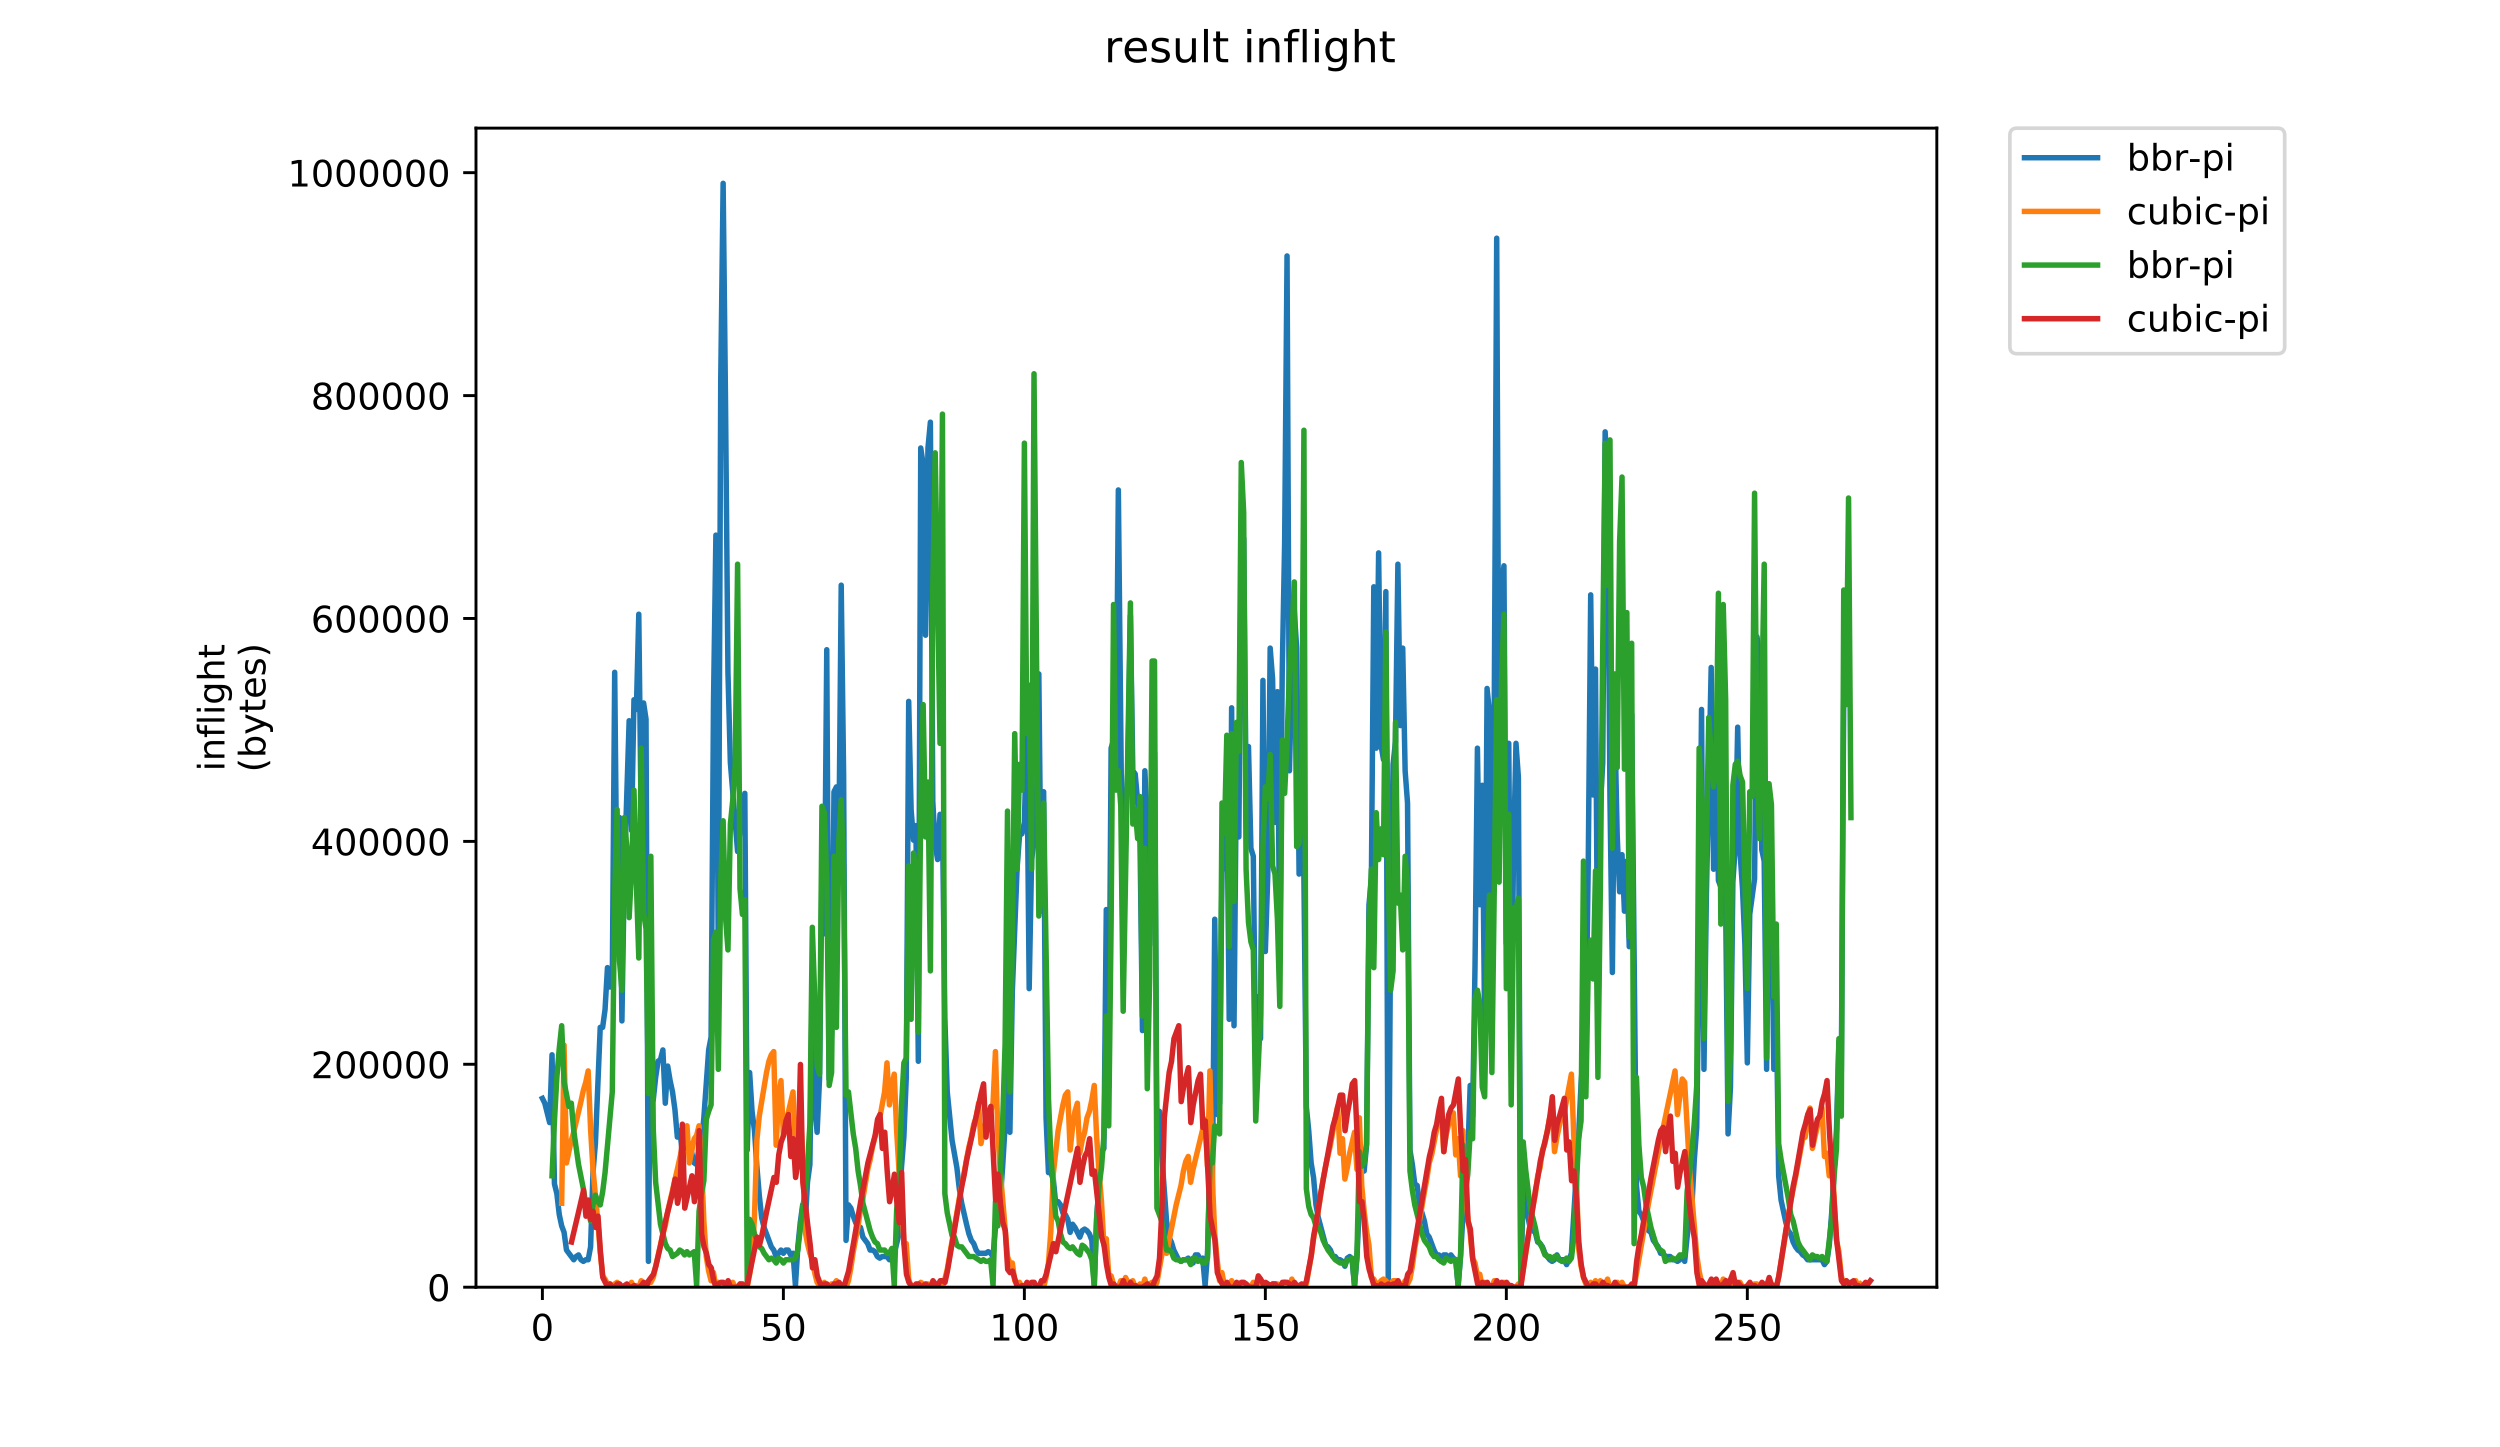 <?xml version="1.0" encoding="utf-8" standalone="no"?>
<!DOCTYPE svg PUBLIC "-//W3C//DTD SVG 1.1//EN"
  "http://www.w3.org/Graphics/SVG/1.1/DTD/svg11.dtd">
<!-- Created with matplotlib (https://matplotlib.org/) -->
<svg height="396pt" version="1.1" viewBox="0 0 684 396" width="684pt" xmlns="http://www.w3.org/2000/svg" xmlns:xlink="http://www.w3.org/1999/xlink">
 <defs>
  <style type="text/css">
*{stroke-linecap:butt;stroke-linejoin:round;}
  </style>
 </defs>
 <g id="figure_1">
  <g id="patch_1">
   <path d="M 0 396 
L 684 396 
L 684 0 
L 0 0 
z
" style="fill:#ffffff;"/>
  </g>
  <g id="axes_1">
   <g id="patch_2">
    <path d="M 130.23 352.174 
L 529.913 352.174 
L 529.913 35.062 
L 130.23 35.062 
z
" style="fill:#ffffff;"/>
   </g>
   <g id="matplotlib.axis_1">
    <g id="xtick_1">
     <g id="line2d_1">
      <defs>
       <path d="M 0 0 
L 0 3.5 
" id="m1534ca5556" style="stroke:#000000;stroke-width:0.8;"/>
      </defs>
      <g>
       <use style="stroke:#000000;stroke-width:0.8;" x="148.398" xlink:href="#m1534ca5556" y="352.174"/>
      </g>
     </g>
     <g id="text_1">
      <!-- 0 -->
      <defs>
       <path d="M 31.781 66.406 
Q 24.172 66.406 20.328 58.906 
Q 16.5 51.422 16.5 36.375 
Q 16.5 21.391 20.328 13.891 
Q 24.172 6.391 31.781 6.391 
Q 39.453 6.391 43.281 13.891 
Q 47.125 21.391 47.125 36.375 
Q 47.125 51.422 43.281 58.906 
Q 39.453 66.406 31.781 66.406 
z
M 31.781 74.219 
Q 44.047 74.219 50.516 64.516 
Q 56.984 54.828 56.984 36.375 
Q 56.984 17.969 50.516 8.266 
Q 44.047 -1.422 31.781 -1.422 
Q 19.531 -1.422 13.062 8.266 
Q 6.594 17.969 6.594 36.375 
Q 6.594 54.828 13.062 64.516 
Q 19.531 74.219 31.781 74.219 
z
" id="DejaVuSans-48"/>
      </defs>
      <g transform="translate(145.216 366.773)scale(0.1 -0.1)">
       <use xlink:href="#DejaVuSans-48"/>
      </g>
     </g>
    </g>
    <g id="xtick_2">
     <g id="line2d_2">
      <g>
       <use style="stroke:#000000;stroke-width:0.8;" x="214.332" xlink:href="#m1534ca5556" y="352.174"/>
      </g>
     </g>
     <g id="text_2">
      <!-- 50 -->
      <defs>
       <path d="M 10.797 72.906 
L 49.516 72.906 
L 49.516 64.594 
L 19.828 64.594 
L 19.828 46.734 
Q 21.969 47.469 24.109 47.828 
Q 26.266 48.188 28.422 48.188 
Q 40.625 48.188 47.75 41.5 
Q 54.891 34.812 54.891 23.391 
Q 54.891 11.625 47.562 5.094 
Q 40.234 -1.422 26.906 -1.422 
Q 22.312 -1.422 17.547 -0.641 
Q 12.797 0.141 7.719 1.703 
L 7.719 11.625 
Q 12.109 9.234 16.797 8.062 
Q 21.484 6.891 26.703 6.891 
Q 35.156 6.891 40.078 11.328 
Q 45.016 15.766 45.016 23.391 
Q 45.016 31 40.078 35.438 
Q 35.156 39.891 26.703 39.891 
Q 22.75 39.891 18.812 39.016 
Q 14.891 38.141 10.797 36.281 
z
" id="DejaVuSans-53"/>
      </defs>
      <g transform="translate(207.969 366.773)scale(0.1 -0.1)">
       <use xlink:href="#DejaVuSans-53"/>
       <use x="63.623" xlink:href="#DejaVuSans-48"/>
      </g>
     </g>
    </g>
    <g id="xtick_3">
     <g id="line2d_3">
      <g>
       <use style="stroke:#000000;stroke-width:0.8;" x="280.266" xlink:href="#m1534ca5556" y="352.174"/>
      </g>
     </g>
     <g id="text_3">
      <!-- 100 -->
      <defs>
       <path d="M 12.406 8.297 
L 28.516 8.297 
L 28.516 63.922 
L 10.984 60.406 
L 10.984 69.391 
L 28.422 72.906 
L 38.281 72.906 
L 38.281 8.297 
L 54.391 8.297 
L 54.391 0 
L 12.406 0 
z
" id="DejaVuSans-49"/>
      </defs>
      <g transform="translate(270.722 366.773)scale(0.1 -0.1)">
       <use xlink:href="#DejaVuSans-49"/>
       <use x="63.623" xlink:href="#DejaVuSans-48"/>
       <use x="127.246" xlink:href="#DejaVuSans-48"/>
      </g>
     </g>
    </g>
    <g id="xtick_4">
     <g id="line2d_4">
      <g>
       <use style="stroke:#000000;stroke-width:0.8;" x="346.2" xlink:href="#m1534ca5556" y="352.174"/>
      </g>
     </g>
     <g id="text_4">
      <!-- 150 -->
      <g transform="translate(336.657 366.773)scale(0.1 -0.1)">
       <use xlink:href="#DejaVuSans-49"/>
       <use x="63.623" xlink:href="#DejaVuSans-53"/>
       <use x="127.246" xlink:href="#DejaVuSans-48"/>
      </g>
     </g>
    </g>
    <g id="xtick_5">
     <g id="line2d_5">
      <g>
       <use style="stroke:#000000;stroke-width:0.8;" x="412.135" xlink:href="#m1534ca5556" y="352.174"/>
      </g>
     </g>
     <g id="text_5">
      <!-- 200 -->
      <defs>
       <path d="M 19.188 8.297 
L 53.609 8.297 
L 53.609 0 
L 7.328 0 
L 7.328 8.297 
Q 12.938 14.109 22.625 23.891 
Q 32.328 33.688 34.812 36.531 
Q 39.547 41.844 41.422 45.531 
Q 43.312 49.219 43.312 52.781 
Q 43.312 58.594 39.234 62.25 
Q 35.156 65.922 28.609 65.922 
Q 23.969 65.922 18.812 64.312 
Q 13.672 62.703 7.812 59.422 
L 7.812 69.391 
Q 13.766 71.781 18.938 73 
Q 24.125 74.219 28.422 74.219 
Q 39.75 74.219 46.484 68.547 
Q 53.219 62.891 53.219 53.422 
Q 53.219 48.922 51.531 44.891 
Q 49.859 40.875 45.406 35.406 
Q 44.188 33.984 37.641 27.219 
Q 31.109 20.453 19.188 8.297 
z
" id="DejaVuSans-50"/>
      </defs>
      <g transform="translate(402.591 366.773)scale(0.1 -0.1)">
       <use xlink:href="#DejaVuSans-50"/>
       <use x="63.623" xlink:href="#DejaVuSans-48"/>
       <use x="127.246" xlink:href="#DejaVuSans-48"/>
      </g>
     </g>
    </g>
    <g id="xtick_6">
     <g id="line2d_6">
      <g>
       <use style="stroke:#000000;stroke-width:0.8;" x="478.069" xlink:href="#m1534ca5556" y="352.174"/>
      </g>
     </g>
     <g id="text_6">
      <!-- 250 -->
      <g transform="translate(468.525 366.773)scale(0.1 -0.1)">
       <use xlink:href="#DejaVuSans-50"/>
       <use x="63.623" xlink:href="#DejaVuSans-53"/>
       <use x="127.246" xlink:href="#DejaVuSans-48"/>
      </g>
     </g>
    </g>
   </g>
   <g id="matplotlib.axis_2">
    <g id="ytick_1">
     <g id="line2d_7">
      <defs>
       <path d="M 0 0 
L -3.5 0 
" id="m57b911da08" style="stroke:#000000;stroke-width:0.8;"/>
      </defs>
      <g>
       <use style="stroke:#000000;stroke-width:0.8;" x="130.23" xlink:href="#m57b911da08" y="352.174"/>
      </g>
     </g>
     <g id="text_7">
      <!-- 0 -->
      <g transform="translate(116.868 355.973)scale(0.1 -0.1)">
       <use xlink:href="#DejaVuSans-48"/>
      </g>
     </g>
    </g>
    <g id="ytick_2">
     <g id="line2d_8">
      <g>
       <use style="stroke:#000000;stroke-width:0.8;" x="130.23" xlink:href="#m57b911da08" y="291.188"/>
      </g>
     </g>
     <g id="text_8">
      <!-- 200000 -->
      <g transform="translate(85.055 294.988)scale(0.1 -0.1)">
       <use xlink:href="#DejaVuSans-50"/>
       <use x="63.623" xlink:href="#DejaVuSans-48"/>
       <use x="127.246" xlink:href="#DejaVuSans-48"/>
       <use x="190.869" xlink:href="#DejaVuSans-48"/>
       <use x="254.492" xlink:href="#DejaVuSans-48"/>
       <use x="318.115" xlink:href="#DejaVuSans-48"/>
      </g>
     </g>
    </g>
    <g id="ytick_3">
     <g id="line2d_9">
      <g>
       <use style="stroke:#000000;stroke-width:0.8;" x="130.23" xlink:href="#m57b911da08" y="230.203"/>
      </g>
     </g>
     <g id="text_9">
      <!-- 400000 -->
      <defs>
       <path d="M 37.797 64.312 
L 12.891 25.391 
L 37.797 25.391 
z
M 35.203 72.906 
L 47.609 72.906 
L 47.609 25.391 
L 58.016 25.391 
L 58.016 17.188 
L 47.609 17.188 
L 47.609 0 
L 37.797 0 
L 37.797 17.188 
L 4.891 17.188 
L 4.891 26.703 
z
" id="DejaVuSans-52"/>
      </defs>
      <g transform="translate(85.055 234.002)scale(0.1 -0.1)">
       <use xlink:href="#DejaVuSans-52"/>
       <use x="63.623" xlink:href="#DejaVuSans-48"/>
       <use x="127.246" xlink:href="#DejaVuSans-48"/>
       <use x="190.869" xlink:href="#DejaVuSans-48"/>
       <use x="254.492" xlink:href="#DejaVuSans-48"/>
       <use x="318.115" xlink:href="#DejaVuSans-48"/>
      </g>
     </g>
    </g>
    <g id="ytick_4">
     <g id="line2d_10">
      <g>
       <use style="stroke:#000000;stroke-width:0.8;" x="130.23" xlink:href="#m57b911da08" y="169.217"/>
      </g>
     </g>
     <g id="text_10">
      <!-- 600000 -->
      <defs>
       <path d="M 33.016 40.375 
Q 26.375 40.375 22.484 35.828 
Q 18.609 31.297 18.609 23.391 
Q 18.609 15.531 22.484 10.953 
Q 26.375 6.391 33.016 6.391 
Q 39.656 6.391 43.531 10.953 
Q 47.406 15.531 47.406 23.391 
Q 47.406 31.297 43.531 35.828 
Q 39.656 40.375 33.016 40.375 
z
M 52.594 71.297 
L 52.594 62.312 
Q 48.875 64.062 45.094 64.984 
Q 41.312 65.922 37.594 65.922 
Q 27.828 65.922 22.672 59.328 
Q 17.531 52.734 16.797 39.406 
Q 19.672 43.656 24.016 45.922 
Q 28.375 48.188 33.594 48.188 
Q 44.578 48.188 50.953 41.516 
Q 57.328 34.859 57.328 23.391 
Q 57.328 12.156 50.688 5.359 
Q 44.047 -1.422 33.016 -1.422 
Q 20.359 -1.422 13.672 8.266 
Q 6.984 17.969 6.984 36.375 
Q 6.984 53.656 15.188 63.938 
Q 23.391 74.219 37.203 74.219 
Q 40.922 74.219 44.703 73.484 
Q 48.484 72.75 52.594 71.297 
z
" id="DejaVuSans-54"/>
      </defs>
      <g transform="translate(85.055 173.016)scale(0.1 -0.1)">
       <use xlink:href="#DejaVuSans-54"/>
       <use x="63.623" xlink:href="#DejaVuSans-48"/>
       <use x="127.246" xlink:href="#DejaVuSans-48"/>
       <use x="190.869" xlink:href="#DejaVuSans-48"/>
       <use x="254.492" xlink:href="#DejaVuSans-48"/>
       <use x="318.115" xlink:href="#DejaVuSans-48"/>
      </g>
     </g>
    </g>
    <g id="ytick_5">
     <g id="line2d_11">
      <g>
       <use style="stroke:#000000;stroke-width:0.8;" x="130.23" xlink:href="#m57b911da08" y="108.231"/>
      </g>
     </g>
     <g id="text_11">
      <!-- 800000 -->
      <defs>
       <path d="M 31.781 34.625 
Q 24.75 34.625 20.719 30.859 
Q 16.703 27.094 16.703 20.516 
Q 16.703 13.922 20.719 10.156 
Q 24.75 6.391 31.781 6.391 
Q 38.812 6.391 42.859 10.172 
Q 46.922 13.969 46.922 20.516 
Q 46.922 27.094 42.891 30.859 
Q 38.875 34.625 31.781 34.625 
z
M 21.922 38.812 
Q 15.578 40.375 12.031 44.719 
Q 8.5 49.078 8.5 55.328 
Q 8.5 64.062 14.719 69.141 
Q 20.953 74.219 31.781 74.219 
Q 42.672 74.219 48.875 69.141 
Q 55.078 64.062 55.078 55.328 
Q 55.078 49.078 51.531 44.719 
Q 48 40.375 41.703 38.812 
Q 48.828 37.156 52.797 32.312 
Q 56.781 27.484 56.781 20.516 
Q 56.781 9.906 50.312 4.234 
Q 43.844 -1.422 31.781 -1.422 
Q 19.734 -1.422 13.25 4.234 
Q 6.781 9.906 6.781 20.516 
Q 6.781 27.484 10.781 32.312 
Q 14.797 37.156 21.922 38.812 
z
M 18.312 54.391 
Q 18.312 48.734 21.844 45.562 
Q 25.391 42.391 31.781 42.391 
Q 38.141 42.391 41.719 45.562 
Q 45.312 48.734 45.312 54.391 
Q 45.312 60.062 41.719 63.234 
Q 38.141 66.406 31.781 66.406 
Q 25.391 66.406 21.844 63.234 
Q 18.312 60.062 18.312 54.391 
z
" id="DejaVuSans-56"/>
      </defs>
      <g transform="translate(85.055 112.03)scale(0.1 -0.1)">
       <use xlink:href="#DejaVuSans-56"/>
       <use x="63.623" xlink:href="#DejaVuSans-48"/>
       <use x="127.246" xlink:href="#DejaVuSans-48"/>
       <use x="190.869" xlink:href="#DejaVuSans-48"/>
       <use x="254.492" xlink:href="#DejaVuSans-48"/>
       <use x="318.115" xlink:href="#DejaVuSans-48"/>
      </g>
     </g>
    </g>
    <g id="ytick_6">
     <g id="line2d_12">
      <g>
       <use style="stroke:#000000;stroke-width:0.8;" x="130.23" xlink:href="#m57b911da08" y="47.245"/>
      </g>
     </g>
     <g id="text_12">
      <!-- 1000000 -->
      <g transform="translate(78.693 51.045)scale(0.1 -0.1)">
       <use xlink:href="#DejaVuSans-49"/>
       <use x="63.623" xlink:href="#DejaVuSans-48"/>
       <use x="127.246" xlink:href="#DejaVuSans-48"/>
       <use x="190.869" xlink:href="#DejaVuSans-48"/>
       <use x="254.492" xlink:href="#DejaVuSans-48"/>
       <use x="318.115" xlink:href="#DejaVuSans-48"/>
       <use x="381.738" xlink:href="#DejaVuSans-48"/>
      </g>
     </g>
    </g>
    <g id="text_13">
     <!-- inflight -->
     <defs>
      <path d="M 9.422 54.688 
L 18.406 54.688 
L 18.406 0 
L 9.422 0 
z
M 9.422 75.984 
L 18.406 75.984 
L 18.406 64.594 
L 9.422 64.594 
z
" id="DejaVuSans-105"/>
      <path d="M 54.891 33.016 
L 54.891 0 
L 45.906 0 
L 45.906 32.719 
Q 45.906 40.484 42.875 44.328 
Q 39.844 48.188 33.797 48.188 
Q 26.516 48.188 22.312 43.547 
Q 18.109 38.922 18.109 30.906 
L 18.109 0 
L 9.078 0 
L 9.078 54.688 
L 18.109 54.688 
L 18.109 46.188 
Q 21.344 51.125 25.703 53.562 
Q 30.078 56 35.797 56 
Q 45.219 56 50.047 50.172 
Q 54.891 44.344 54.891 33.016 
z
" id="DejaVuSans-110"/>
      <path d="M 37.109 75.984 
L 37.109 68.5 
L 28.516 68.5 
Q 23.688 68.5 21.797 66.547 
Q 19.922 64.594 19.922 59.516 
L 19.922 54.688 
L 34.719 54.688 
L 34.719 47.703 
L 19.922 47.703 
L 19.922 0 
L 10.891 0 
L 10.891 47.703 
L 2.297 47.703 
L 2.297 54.688 
L 10.891 54.688 
L 10.891 58.5 
Q 10.891 67.625 15.141 71.797 
Q 19.391 75.984 28.609 75.984 
z
" id="DejaVuSans-102"/>
      <path d="M 9.422 75.984 
L 18.406 75.984 
L 18.406 0 
L 9.422 0 
z
" id="DejaVuSans-108"/>
      <path d="M 45.406 27.984 
Q 45.406 37.75 41.375 43.109 
Q 37.359 48.484 30.078 48.484 
Q 22.859 48.484 18.828 43.109 
Q 14.797 37.75 14.797 27.984 
Q 14.797 18.266 18.828 12.891 
Q 22.859 7.516 30.078 7.516 
Q 37.359 7.516 41.375 12.891 
Q 45.406 18.266 45.406 27.984 
z
M 54.391 6.781 
Q 54.391 -7.172 48.188 -13.984 
Q 42 -20.797 29.203 -20.797 
Q 24.469 -20.797 20.266 -20.094 
Q 16.062 -19.391 12.109 -17.922 
L 12.109 -9.188 
Q 16.062 -11.328 19.922 -12.344 
Q 23.781 -13.375 27.781 -13.375 
Q 36.625 -13.375 41.016 -8.766 
Q 45.406 -4.156 45.406 5.172 
L 45.406 9.625 
Q 42.625 4.781 38.281 2.391 
Q 33.938 0 27.875 0 
Q 17.828 0 11.672 7.656 
Q 5.516 15.328 5.516 27.984 
Q 5.516 40.672 11.672 48.328 
Q 17.828 56 27.875 56 
Q 33.938 56 38.281 53.609 
Q 42.625 51.219 45.406 46.391 
L 45.406 54.688 
L 54.391 54.688 
z
" id="DejaVuSans-103"/>
      <path d="M 54.891 33.016 
L 54.891 0 
L 45.906 0 
L 45.906 32.719 
Q 45.906 40.484 42.875 44.328 
Q 39.844 48.188 33.797 48.188 
Q 26.516 48.188 22.312 43.547 
Q 18.109 38.922 18.109 30.906 
L 18.109 0 
L 9.078 0 
L 9.078 75.984 
L 18.109 75.984 
L 18.109 46.188 
Q 21.344 51.125 25.703 53.562 
Q 30.078 56 35.797 56 
Q 45.219 56 50.047 50.172 
Q 54.891 44.344 54.891 33.016 
z
" id="DejaVuSans-104"/>
      <path d="M 18.312 70.219 
L 18.312 54.688 
L 36.812 54.688 
L 36.812 47.703 
L 18.312 47.703 
L 18.312 18.016 
Q 18.312 11.328 20.141 9.422 
Q 21.969 7.516 27.594 7.516 
L 36.812 7.516 
L 36.812 0 
L 27.594 0 
Q 17.188 0 13.234 3.875 
Q 9.281 7.766 9.281 18.016 
L 9.281 47.703 
L 2.688 47.703 
L 2.688 54.688 
L 9.281 54.688 
L 9.281 70.219 
z
" id="DejaVuSans-116"/>
     </defs>
     <g transform="translate(61.415 211.018)rotate(-90)scale(0.1 -0.1)">
      <use xlink:href="#DejaVuSans-105"/>
      <use x="27.783" xlink:href="#DejaVuSans-110"/>
      <use x="91.162" xlink:href="#DejaVuSans-102"/>
      <use x="126.367" xlink:href="#DejaVuSans-108"/>
      <use x="154.15" xlink:href="#DejaVuSans-105"/>
      <use x="181.934" xlink:href="#DejaVuSans-103"/>
      <use x="245.41" xlink:href="#DejaVuSans-104"/>
      <use x="308.789" xlink:href="#DejaVuSans-116"/>
     </g>
     <!-- (bytes) -->
     <defs>
      <path d="M 31 75.875 
Q 24.469 64.656 21.281 53.656 
Q 18.109 42.672 18.109 31.391 
Q 18.109 20.125 21.312 9.062 
Q 24.516 -2 31 -13.188 
L 23.188 -13.188 
Q 15.875 -1.703 12.234 9.375 
Q 8.594 20.453 8.594 31.391 
Q 8.594 42.281 12.203 53.312 
Q 15.828 64.359 23.188 75.875 
z
" id="DejaVuSans-40"/>
      <path d="M 48.688 27.297 
Q 48.688 37.203 44.609 42.844 
Q 40.531 48.484 33.406 48.484 
Q 26.266 48.484 22.188 42.844 
Q 18.109 37.203 18.109 27.297 
Q 18.109 17.391 22.188 11.75 
Q 26.266 6.109 33.406 6.109 
Q 40.531 6.109 44.609 11.75 
Q 48.688 17.391 48.688 27.297 
z
M 18.109 46.391 
Q 20.953 51.266 25.266 53.625 
Q 29.594 56 35.594 56 
Q 45.562 56 51.781 48.094 
Q 58.016 40.188 58.016 27.297 
Q 58.016 14.406 51.781 6.484 
Q 45.562 -1.422 35.594 -1.422 
Q 29.594 -1.422 25.266 0.953 
Q 20.953 3.328 18.109 8.203 
L 18.109 0 
L 9.078 0 
L 9.078 75.984 
L 18.109 75.984 
z
" id="DejaVuSans-98"/>
      <path d="M 32.172 -5.078 
Q 28.375 -14.844 24.75 -17.812 
Q 21.141 -20.797 15.094 -20.797 
L 7.906 -20.797 
L 7.906 -13.281 
L 13.188 -13.281 
Q 16.891 -13.281 18.938 -11.516 
Q 21 -9.766 23.484 -3.219 
L 25.094 0.875 
L 2.984 54.688 
L 12.5 54.688 
L 29.594 11.922 
L 46.688 54.688 
L 56.203 54.688 
z
" id="DejaVuSans-121"/>
      <path d="M 56.203 29.594 
L 56.203 25.203 
L 14.891 25.203 
Q 15.484 15.922 20.484 11.062 
Q 25.484 6.203 34.422 6.203 
Q 39.594 6.203 44.453 7.469 
Q 49.312 8.734 54.109 11.281 
L 54.109 2.781 
Q 49.266 0.734 44.188 -0.344 
Q 39.109 -1.422 33.891 -1.422 
Q 20.797 -1.422 13.156 6.188 
Q 5.516 13.812 5.516 26.812 
Q 5.516 40.234 12.766 48.109 
Q 20.016 56 32.328 56 
Q 43.359 56 49.781 48.891 
Q 56.203 41.797 56.203 29.594 
z
M 47.219 32.234 
Q 47.125 39.594 43.094 43.984 
Q 39.062 48.391 32.422 48.391 
Q 24.906 48.391 20.391 44.141 
Q 15.875 39.891 15.188 32.172 
z
" id="DejaVuSans-101"/>
      <path d="M 44.281 53.078 
L 44.281 44.578 
Q 40.484 46.531 36.375 47.5 
Q 32.281 48.484 27.875 48.484 
Q 21.188 48.484 17.844 46.438 
Q 14.5 44.391 14.5 40.281 
Q 14.5 37.156 16.891 35.375 
Q 19.281 33.594 26.516 31.984 
L 29.594 31.297 
Q 39.156 29.25 43.188 25.516 
Q 47.219 21.781 47.219 15.094 
Q 47.219 7.469 41.188 3.016 
Q 35.156 -1.422 24.609 -1.422 
Q 20.219 -1.422 15.453 -0.562 
Q 10.688 0.297 5.422 2 
L 5.422 11.281 
Q 10.406 8.688 15.234 7.391 
Q 20.062 6.109 24.812 6.109 
Q 31.156 6.109 34.562 8.281 
Q 37.984 10.453 37.984 14.406 
Q 37.984 18.062 35.516 20.016 
Q 33.062 21.969 24.703 23.781 
L 21.578 24.516 
Q 13.234 26.266 9.516 29.906 
Q 5.812 33.547 5.812 39.891 
Q 5.812 47.609 11.281 51.797 
Q 16.75 56 26.812 56 
Q 31.781 56 36.172 55.266 
Q 40.578 54.547 44.281 53.078 
z
" id="DejaVuSans-115"/>
      <path d="M 8.016 75.875 
L 15.828 75.875 
Q 23.141 64.359 26.781 53.312 
Q 30.422 42.281 30.422 31.391 
Q 30.422 20.453 26.781 9.375 
Q 23.141 -1.703 15.828 -13.188 
L 8.016 -13.188 
Q 14.5 -2 17.703 9.062 
Q 20.906 20.125 20.906 31.391 
Q 20.906 42.672 17.703 53.656 
Q 14.5 64.656 8.016 75.875 
z
" id="DejaVuSans-41"/>
     </defs>
     <g transform="translate(72.613 211.295)rotate(-90)scale(0.1 -0.1)">
      <use xlink:href="#DejaVuSans-40"/>
      <use x="39.014" xlink:href="#DejaVuSans-98"/>
      <use x="102.49" xlink:href="#DejaVuSans-121"/>
      <use x="161.67" xlink:href="#DejaVuSans-116"/>
      <use x="200.879" xlink:href="#DejaVuSans-101"/>
      <use x="262.402" xlink:href="#DejaVuSans-115"/>
      <use x="314.502" xlink:href="#DejaVuSans-41"/>
     </g>
    </g>
   </g>
   <g id="line2d_13">
    <path clip-path="url(#p624ebd53dc)" d="M 148.398 300.514 
L 149.057 301.839 
L 150.376 307.137 
L 151.035 288.593 
L 151.694 323.916 
L 152.354 326.565 
L 153.013 332.305 
L 153.672 335.396 
L 154.332 337.162 
L 154.991 342.019 
L 156.969 344.668 
L 157.628 343.785 
L 158.288 343.343 
L 158.947 344.668 
L 159.606 345.11 
L 160.266 344.668 
L 160.925 344.668 
L 161.584 341.136 
L 162.244 320.825 
L 162.903 312.877 
L 164.222 281.087 
L 164.881 281.087 
L 165.54 276.23 
L 166.2 264.75 
L 166.859 270.048 
L 167.518 268.724 
L 168.178 183.949 
L 168.837 250.179 
L 169.497 223.687 
L 170.156 279.321 
L 170.815 238.699 
L 172.134 197.195 
L 172.793 227.219 
L 173.453 191.455 
L 174.112 194.104 
L 174.771 168.053 
L 175.431 225.453 
L 176.09 192.338 
L 176.749 196.753 
L 177.409 345.11 
L 178.068 270.931 
L 178.727 300.956 
L 179.387 294.774 
L 180.046 290.359 
L 180.705 289.917 
L 181.365 287.268 
L 182.024 301.839 
L 182.683 291.684 
L 183.343 295.657 
L 184.002 298.748 
L 184.661 303.605 
L 185.321 311.111 
L 185.98 309.345 
L 186.639 314.644 
L 187.299 311.111 
L 187.958 314.202 
L 188.617 312.877 
L 189.936 318.176 
L 190.595 318.617 
L 191.255 314.644 
L 191.914 312.436 
L 192.574 305.813 
L 193.892 287.268 
L 194.552 283.736 
L 195.211 192.338 
L 195.87 146.418 
L 196.53 264.75 
L 197.189 104.472 
L 197.848 50.163 
L 198.508 110.654 
L 199.167 183.949 
L 199.826 208.675 
L 201.804 232.959 
L 202.464 227.219 
L 203.123 227.219 
L 203.782 217.064 
L 204.442 314.644 
L 205.101 293.45 
L 205.76 304.047 
L 206.42 309.345 
L 207.079 319.059 
L 207.738 327.007 
L 208.398 333.188 
L 209.057 335.837 
L 211.035 341.136 
L 211.694 342.019 
L 212.354 343.785 
L 213.672 342.019 
L 214.332 342.902 
L 214.991 342.019 
L 215.651 342.019 
L 216.31 343.343 
L 216.969 342.902 
L 217.629 351.733 
L 218.288 341.136 
L 218.947 334.513 
L 219.607 329.656 
L 220.266 335.396 
L 220.925 323.474 
L 221.585 318.617 
L 222.244 267.841 
L 222.903 302.722 
L 223.563 309.787 
L 224.222 295.216 
L 224.881 239.582 
L 225.541 255.478 
L 226.2 177.767 
L 226.859 295.216 
L 227.519 282.411 
L 228.178 216.622 
L 228.837 215.298 
L 229.497 232.518 
L 230.156 160.106 
L 230.815 212.207 
L 231.475 339.37 
L 232.134 329.656 
L 232.793 330.539 
L 233.453 332.747 
L 234.112 334.513 
L 234.771 335.837 
L 235.431 335.837 
L 236.09 338.487 
L 237.409 340.253 
L 238.068 342.019 
L 238.728 342.019 
L 239.387 342.46 
L 240.046 343.785 
L 240.706 344.227 
L 241.365 343.785 
L 242.684 343.785 
L 243.343 344.668 
L 244.002 342.46 
L 244.662 342.902 
L 245.98 337.603 
L 246.64 319.5 
L 247.299 311.111 
L 247.958 294.774 
L 248.618 191.896 
L 249.277 221.479 
L 249.936 229.868 
L 250.596 225.895 
L 251.255 290.359 
L 251.914 122.575 
L 252.574 126.99 
L 253.233 173.793 
L 253.892 122.575 
L 254.552 115.51 
L 255.211 219.272 
L 255.87 231.193 
L 256.53 235.167 
L 257.189 222.804 
L 257.848 223.245 
L 258.508 278.438 
L 259.167 298.748 
L 260.486 311.994 
L 261.805 319.5 
L 262.464 325.24 
L 263.123 329.214 
L 264.442 334.954 
L 265.101 337.603 
L 265.761 339.37 
L 266.42 340.253 
L 267.079 342.019 
L 267.739 342.902 
L 269.717 342.902 
L 270.376 342.46 
L 271.035 342.902 
L 271.695 343.785 
L 272.354 335.837 
L 273.673 328.331 
L 274.332 319.059 
L 274.991 308.02 
L 275.651 259.451 
L 276.31 309.787 
L 276.969 271.373 
L 278.288 237.375 
L 278.947 228.544 
L 279.607 228.102 
L 280.266 225.012 
L 280.925 200.727 
L 281.585 270.49 
L 282.244 235.167 
L 282.903 230.31 
L 283.563 221.479 
L 284.222 184.39 
L 284.882 249.296 
L 285.541 216.622 
L 286.2 305.813 
L 286.86 320.825 
L 287.519 320.825 
L 288.178 322.591 
L 288.838 329.214 
L 289.497 328.773 
L 290.156 329.656 
L 290.816 331.863 
L 291.475 332.305 
L 292.134 333.63 
L 292.794 337.162 
L 293.453 334.954 
L 294.112 335.837 
L 295.431 338.487 
L 296.09 336.72 
L 296.75 336.279 
L 297.409 336.72 
L 298.068 337.603 
L 298.728 339.37 
L 299.387 351.733 
L 300.046 333.188 
L 301.365 315.085 
L 302.024 314.202 
L 302.684 248.855 
L 303.343 297.424 
L 304.002 204.701 
L 304.662 202.493 
L 305.321 211.324 
L 305.98 134.055 
L 307.299 263.425 
L 307.959 222.362 
L 308.618 210.441 
L 309.277 168.495 
L 309.937 210.882 
L 310.596 211.765 
L 311.255 219.272 
L 311.915 230.752 
L 312.574 281.97 
L 313.233 210.882 
L 313.893 225.453 
L 314.552 258.568 
L 315.211 207.35 
L 315.871 206.026 
L 316.53 310.67 
L 317.189 304.047 
L 317.849 315.968 
L 319.167 334.071 
L 319.827 338.487 
L 320.486 339.811 
L 321.145 342.019 
L 322.464 344.668 
L 323.123 345.11 
L 323.783 344.668 
L 324.442 344.668 
L 325.101 344.227 
L 325.761 345.11 
L 326.42 345.551 
L 327.079 343.343 
L 327.739 343.343 
L 328.398 344.668 
L 329.057 344.227 
L 329.717 351.733 
L 330.376 342.902 
L 331.036 317.293 
L 331.695 326.124 
L 332.354 251.504 
L 333.014 304.93 
L 333.673 301.839 
L 334.332 238.699 
L 334.992 233.842 
L 335.651 213.09 
L 336.31 278.879 
L 336.97 193.662 
L 337.629 280.645 
L 338.288 209.558 
L 338.948 228.985 
L 339.607 149.95 
L 340.266 147.301 
L 340.926 215.739 
L 341.585 204.259 
L 342.244 232.076 
L 342.904 234.284 
L 343.563 291.684 
L 344.222 272.698 
L 344.882 284.178 
L 345.541 186.156 
L 346.2 260.335 
L 346.86 239.582 
L 347.519 177.326 
L 348.178 185.715 
L 348.838 225.012 
L 349.497 189.247 
L 350.156 262.542 
L 350.816 183.949 
L 351.475 148.626 
L 352.134 70.032 
L 352.794 210.882 
L 353.453 183.507 
L 354.113 167.17 
L 354.772 177.326 
L 355.431 239.141 
L 356.091 191.455 
L 356.75 240.024 
L 357.409 302.722 
L 358.069 309.345 
L 358.728 318.176 
L 359.387 322.15 
L 360.047 329.656 
L 360.706 333.188 
L 362.684 340.694 
L 363.343 341.136 
L 364.003 342.019 
L 364.662 343.785 
L 365.321 343.785 
L 365.981 344.668 
L 366.64 344.668 
L 367.299 345.11 
L 367.959 346.434 
L 368.618 344.227 
L 369.277 343.785 
L 369.937 344.668 
L 370.596 351.733 
L 371.255 344.227 
L 371.915 329.656 
L 372.574 319.5 
L 373.233 320.384 
L 373.893 313.319 
L 374.552 247.53 
L 375.211 240.465 
L 375.871 160.547 
L 376.53 204.701 
L 377.19 151.275 
L 377.849 203.818 
L 378.508 207.792 
L 379.168 161.872 
L 379.827 352.174 
L 380.486 250.621 
L 381.146 209.116 
L 381.805 202.935 
L 382.464 154.366 
L 383.124 198.519 
L 383.783 177.326 
L 384.442 210.882 
L 385.102 219.713 
L 385.761 314.644 
L 386.42 318.617 
L 387.08 323.916 
L 387.739 324.357 
L 388.398 329.656 
L 389.717 334.071 
L 390.376 337.603 
L 391.036 338.487 
L 392.354 342.019 
L 393.014 343.343 
L 393.673 343.343 
L 394.332 345.11 
L 394.992 343.343 
L 395.651 343.343 
L 396.31 344.227 
L 396.97 343.343 
L 397.629 344.227 
L 398.288 344.668 
L 398.948 351.733 
L 399.607 343.785 
L 400.267 332.305 
L 400.926 326.124 
L 401.585 315.968 
L 402.245 296.982 
L 402.904 305.371 
L 403.563 264.308 
L 404.223 204.701 
L 404.882 247.53 
L 405.541 214.856 
L 406.201 281.528 
L 406.86 188.364 
L 407.519 194.987 
L 408.179 276.23 
L 408.838 191.896 
L 409.497 65.175 
L 410.157 220.155 
L 410.816 160.989 
L 411.475 154.807 
L 412.135 258.127 
L 412.794 203.376 
L 413.453 288.151 
L 414.113 232.518 
L 414.772 203.376 
L 415.431 212.649 
L 416.091 351.733 
L 416.75 324.799 
L 417.409 330.98 
L 418.069 333.188 
L 418.728 336.279 
L 420.047 337.162 
L 420.706 339.811 
L 421.365 340.253 
L 422.025 341.136 
L 422.684 342.902 
L 424.003 344.668 
L 424.662 345.11 
L 425.322 344.668 
L 425.981 343.343 
L 426.64 344.668 
L 427.959 344.668 
L 428.618 345.993 
L 429.278 344.668 
L 429.937 342.902 
L 431.915 310.67 
L 432.574 296.541 
L 433.234 287.268 
L 433.893 284.178 
L 434.552 235.608 
L 435.212 162.755 
L 435.871 217.505 
L 436.53 183.066 
L 437.19 280.645 
L 437.849 220.596 
L 438.508 208.675 
L 439.168 118.16 
L 439.827 130.964 
L 440.486 218.389 
L 441.146 266.075 
L 441.805 197.636 
L 442.464 228.544 
L 443.124 243.998 
L 443.783 233.842 
L 444.442 249.296 
L 445.102 235.608 
L 445.761 259.01 
L 446.421 195.429 
L 447.739 324.357 
L 448.399 331.422 
L 449.058 332.305 
L 449.717 334.071 
L 450.377 334.954 
L 451.036 336.72 
L 451.695 337.162 
L 452.355 339.37 
L 453.673 341.136 
L 454.333 342.902 
L 454.992 342.902 
L 455.651 343.785 
L 456.97 343.785 
L 457.629 344.668 
L 458.289 344.668 
L 458.948 345.11 
L 459.607 344.668 
L 460.267 343.343 
L 460.926 345.11 
L 461.585 338.487 
L 462.245 333.188 
L 462.904 330.097 
L 463.563 317.293 
L 464.223 308.462 
L 464.882 261.659 
L 465.541 194.104 
L 466.201 292.567 
L 466.86 245.322 
L 468.179 182.624 
L 468.838 237.816 
L 469.498 196.312 
L 470.157 240.907 
L 470.816 242.673 
L 471.476 183.949 
L 472.794 310.228 
L 473.454 297.424 
L 474.113 241.348 
L 474.772 231.635 
L 475.432 198.961 
L 476.091 233.401 
L 476.75 243.115 
L 477.41 258.568 
L 478.069 290.801 
L 478.728 250.179 
L 480.047 240.465 
L 480.706 174.235 
L 481.366 178.65 
L 482.025 232.518 
L 482.684 235.608 
L 483.344 292.567 
L 484.003 234.725 
L 484.662 241.348 
L 485.322 292.567 
L 485.981 274.022 
L 486.64 321.708 
L 487.3 328.331 
L 488.618 334.513 
L 489.278 336.72 
L 489.937 337.603 
L 490.596 339.811 
L 491.256 341.136 
L 491.915 342.019 
L 492.575 342.46 
L 493.234 343.343 
L 493.893 343.785 
L 494.553 344.668 
L 498.509 344.668 
L 499.168 345.993 
L 499.827 345.11 
L 500.487 340.694 
L 501.146 331.863 
L 502.465 308.904 
L 503.124 285.061 
L 503.783 293.008 
L 504.443 191.455 
L 505.102 185.715 
L 505.102 185.715 
" style="fill:none;stroke:#1f77b4;stroke-linecap:square;stroke-width:1.5;"/>
   </g>
   <g id="line2d_14">
    <path clip-path="url(#p624ebd53dc)" d="M 153.67 329.214 
L 154.329 285.944 
L 154.988 318.176 
L 156.307 311.994 
L 156.966 309.787 
L 158.944 301.397 
L 159.604 298.307 
L 160.263 296.099 
L 160.922 293.008 
L 161.582 308.904 
L 162.241 319.942 
L 163.56 334.071 
L 164.219 342.46 
L 164.878 349.083 
L 165.538 349.966 
L 166.197 351.291 
L 166.857 351.291 
L 167.516 352.174 
L 168.175 351.291 
L 168.835 350.85 
L 169.494 351.733 
L 170.153 352.174 
L 170.813 352.174 
L 171.472 351.733 
L 172.131 352.174 
L 172.791 350.85 
L 173.45 352.174 
L 174.109 351.733 
L 174.769 352.174 
L 175.428 350.408 
L 176.087 351.291 
L 176.747 351.291 
L 177.406 350.85 
L 178.065 350.85 
L 178.725 349.525 
L 181.362 337.603 
L 182.021 335.396 
L 182.681 331.422 
L 183.999 325.682 
L 185.318 319.942 
L 187.955 308.02 
L 188.615 318.176 
L 189.934 311.553 
L 190.593 310.67 
L 191.252 308.02 
L 191.912 317.734 
L 192.571 334.071 
L 193.23 343.785 
L 193.89 347.759 
L 194.549 350.408 
L 195.208 348.2 
L 195.868 352.174 
L 196.527 350.85 
L 197.186 351.733 
L 197.846 351.291 
L 198.505 351.733 
L 199.164 350.85 
L 199.824 351.291 
L 200.483 350.85 
L 201.142 352.174 
L 201.802 352.174 
L 202.461 351.291 
L 203.12 352.174 
L 204.439 352.174 
L 205.098 348.642 
L 205.758 344.227 
L 206.417 333.188 
L 207.076 311.994 
L 207.736 305.371 
L 209.714 293.45 
L 210.373 290.359 
L 211.032 288.593 
L 211.692 287.71 
L 212.351 313.319 
L 213.011 300.073 
L 213.67 295.657 
L 214.329 310.67 
L 214.989 308.904 
L 215.648 304.488 
L 216.967 298.748 
L 217.626 313.76 
L 218.285 308.462 
L 218.945 304.488 
L 219.604 316.41 
L 220.263 336.72 
L 220.923 340.253 
L 221.582 342.902 
L 222.241 344.668 
L 222.901 348.2 
L 223.56 350.85 
L 224.219 351.733 
L 224.879 352.174 
L 225.538 350.85 
L 226.197 352.174 
L 226.857 352.174 
L 227.516 351.291 
L 228.175 351.291 
L 228.835 350.408 
L 229.494 351.733 
L 230.153 352.174 
L 230.813 351.733 
L 231.472 352.174 
L 232.131 350.408 
L 232.791 346.876 
L 233.45 342.46 
L 234.769 335.396 
L 235.428 330.98 
L 236.088 327.89 
L 237.406 319.942 
L 238.066 317.293 
L 238.725 313.76 
L 240.703 305.813 
L 242.022 298.748 
L 242.681 290.801 
L 243.34 302.281 
L 244 296.982 
L 244.659 293.891 
L 245.318 309.345 
L 245.978 320.384 
L 246.637 327.89 
L 247.296 340.253 
L 247.956 340.253 
L 248.615 349.966 
L 249.274 352.174 
L 251.252 352.174 
L 251.912 350.85 
L 253.23 351.733 
L 253.89 351.291 
L 254.549 351.733 
L 255.208 351.291 
L 255.868 351.733 
L 257.186 351.733 
L 257.846 352.174 
L 258.505 349.966 
L 259.165 347.317 
L 262.461 327.89 
L 265.099 313.76 
L 265.758 311.111 
L 266.417 307.579 
L 267.077 305.813 
L 267.736 301.839 
L 268.395 312.877 
L 269.055 309.345 
L 269.714 307.137 
L 270.373 304.488 
L 271.033 304.047 
L 271.692 301.839 
L 272.351 287.71 
L 273.011 310.228 
L 273.67 320.384 
L 275.648 343.785 
L 276.307 345.551 
L 276.967 345.551 
L 277.626 350.408 
L 278.285 351.291 
L 278.945 350.85 
L 279.604 352.174 
L 280.263 352.174 
L 280.923 351.291 
L 281.582 352.174 
L 282.242 351.291 
L 282.901 352.174 
L 283.56 351.733 
L 284.22 352.174 
L 284.879 351.291 
L 285.538 352.174 
L 286.198 349.525 
L 286.857 345.551 
L 287.516 336.72 
L 288.176 321.267 
L 289.494 309.345 
L 290.813 302.281 
L 291.472 299.631 
L 292.132 298.748 
L 292.791 314.644 
L 293.45 308.462 
L 294.11 304.047 
L 294.769 301.839 
L 295.428 315.527 
L 296.088 311.994 
L 296.747 309.787 
L 297.406 305.813 
L 298.066 304.047 
L 298.725 300.956 
L 299.384 296.982 
L 300.044 311.111 
L 300.703 320.825 
L 301.362 328.773 
L 302.022 340.694 
L 302.681 338.928 
L 303.34 348.642 
L 304 349.083 
L 304.659 351.291 
L 305.319 352.174 
L 305.978 352.174 
L 306.637 350.408 
L 307.297 351.291 
L 307.956 349.525 
L 308.615 350.85 
L 309.275 350.85 
L 309.934 350.408 
L 310.593 352.174 
L 311.253 352.174 
L 311.912 351.291 
L 312.571 352.174 
L 313.231 349.966 
L 313.89 352.174 
L 314.549 351.291 
L 315.209 350.85 
L 315.868 352.174 
L 316.527 350.85 
L 318.505 339.811 
L 319.165 342.902 
L 320.483 336.279 
L 321.802 329.656 
L 323.121 324.357 
L 323.78 320.384 
L 324.439 317.734 
L 325.099 316.41 
L 325.758 323.474 
L 326.417 319.942 
L 329.714 306.254 
L 330.374 319.059 
L 331.033 293.008 
L 331.692 322.591 
L 332.352 337.603 
L 333.011 344.668 
L 333.67 350.408 
L 334.33 348.2 
L 334.989 351.733 
L 335.648 351.291 
L 336.308 351.733 
L 336.967 350.408 
L 337.626 352.174 
L 338.286 352.174 
L 338.945 351.733 
L 339.604 352.174 
L 340.264 351.733 
L 341.582 351.733 
L 342.242 352.174 
L 342.901 350.85 
L 343.56 352.174 
L 344.22 352.174 
L 344.879 351.733 
L 345.538 350.85 
L 346.198 351.291 
L 346.857 352.174 
L 347.516 352.174 
L 348.176 351.291 
L 349.494 351.291 
L 350.154 352.174 
L 350.813 351.291 
L 351.473 350.85 
L 352.132 351.733 
L 352.791 351.733 
L 353.451 349.966 
L 354.11 352.174 
L 356.747 352.174 
L 357.407 351.291 
L 358.725 343.785 
L 359.385 338.928 
L 360.044 335.396 
L 362.022 322.591 
L 362.681 319.059 
L 364 313.319 
L 365.319 305.813 
L 365.978 302.722 
L 366.637 315.527 
L 367.297 311.553 
L 367.956 322.591 
L 368.615 319.5 
L 369.275 315.527 
L 370.593 309.787 
L 371.253 319.942 
L 371.912 305.813 
L 372.571 324.357 
L 373.231 331.422 
L 373.89 336.72 
L 374.55 340.694 
L 375.209 349.525 
L 375.868 349.966 
L 376.528 351.291 
L 377.187 351.291 
L 377.846 350.408 
L 378.506 349.966 
L 379.165 350.408 
L 379.824 351.291 
L 380.484 351.291 
L 381.143 350.408 
L 381.802 350.408 
L 382.462 351.291 
L 383.121 351.291 
L 383.78 351.733 
L 384.44 350.408 
L 385.099 351.291 
L 385.758 349.966 
L 386.418 346.434 
L 387.077 341.577 
L 389.714 326.124 
L 390.374 322.591 
L 391.033 318.176 
L 391.692 315.968 
L 393.67 305.813 
L 394.33 303.164 
L 394.989 315.085 
L 395.648 310.67 
L 396.967 304.93 
L 397.627 304.488 
L 398.286 315.968 
L 398.945 311.553 
L 399.605 321.708 
L 400.264 309.345 
L 400.923 327.007 
L 401.583 333.188 
L 402.242 337.603 
L 402.901 344.227 
L 403.561 345.551 
L 404.22 349.083 
L 404.879 348.642 
L 405.539 352.174 
L 406.198 350.85 
L 406.857 351.291 
L 407.517 352.174 
L 408.176 352.174 
L 408.835 350.408 
L 409.495 352.174 
L 410.154 351.291 
L 410.813 351.291 
L 411.473 350.85 
L 412.132 351.733 
L 412.791 351.733 
L 413.451 352.174 
L 414.769 352.174 
L 415.429 351.291 
L 416.088 351.733 
L 419.385 330.097 
L 420.044 327.007 
L 420.704 321.708 
L 421.363 319.5 
L 422.022 314.644 
L 422.682 312.877 
L 424 305.813 
L 424.66 303.605 
L 425.319 315.085 
L 425.978 311.111 
L 427.297 304.93 
L 427.956 304.488 
L 429.934 293.891 
L 430.594 311.111 
L 431.253 319.942 
L 431.912 341.577 
L 432.572 346.434 
L 433.231 349.525 
L 433.89 351.291 
L 434.55 351.733 
L 435.209 350.85 
L 435.868 352.174 
L 436.528 350.408 
L 437.187 352.174 
L 437.846 350.408 
L 438.506 351.291 
L 439.165 351.291 
L 439.824 349.966 
L 440.484 352.174 
L 441.143 351.733 
L 441.802 352.174 
L 442.462 350.85 
L 443.121 352.174 
L 443.781 350.85 
L 444.44 352.174 
L 447.077 352.174 
L 448.396 344.668 
L 451.033 329.214 
L 454.33 311.994 
L 458.286 293.008 
L 458.945 304.93 
L 460.264 295.216 
L 460.923 296.099 
L 462.242 319.5 
L 464.22 343.343 
L 464.879 347.759 
L 465.539 350.85 
L 466.198 351.733 
L 466.858 352.174 
L 468.176 352.174 
L 468.836 351.733 
L 469.495 352.174 
L 470.814 352.174 
L 471.473 349.966 
L 472.132 350.408 
L 472.792 352.174 
L 473.451 350.408 
L 474.11 352.174 
L 474.77 350.85 
L 475.429 352.174 
L 476.088 350.85 
L 476.748 352.174 
L 478.066 352.174 
L 478.726 351.733 
L 479.385 352.174 
L 480.044 351.291 
L 480.704 351.291 
L 481.363 351.733 
L 482.022 351.291 
L 482.682 351.291 
L 483.341 352.174 
L 484 352.174 
L 484.66 351.291 
L 485.319 352.174 
L 485.978 352.174 
L 486.638 349.525 
L 488.616 337.162 
L 489.935 328.773 
L 491.253 322.15 
L 493.231 311.553 
L 493.891 311.111 
L 494.55 305.371 
L 495.209 303.164 
L 495.869 314.202 
L 497.847 305.371 
L 498.506 303.164 
L 499.165 316.41 
L 499.825 315.527 
L 500.484 321.708 
L 501.143 318.176 
L 501.803 327.448 
L 502.462 339.37 
L 503.121 342.46 
L 503.781 349.083 
L 504.44 351.291 
L 505.099 350.408 
L 505.759 350.85 
L 506.418 351.733 
L 507.077 352.174 
L 507.737 350.408 
L 508.396 352.174 
L 509.055 351.291 
L 509.055 351.291 
" style="fill:none;stroke:#ff7f0e;stroke-linecap:square;stroke-width:1.5;"/>
   </g>
   <g id="line2d_15">
    <path clip-path="url(#p624ebd53dc)" d="M 151.038 321.708 
L 151.697 306.696 
L 152.356 294.774 
L 153.016 286.827 
L 153.675 280.645 
L 154.334 296.099 
L 155.653 302.722 
L 156.312 301.839 
L 156.972 309.345 
L 158.29 318.617 
L 159.609 325.24 
L 160.268 329.656 
L 160.928 331.422 
L 161.587 334.071 
L 162.246 329.656 
L 162.906 327.007 
L 163.565 328.773 
L 164.224 329.656 
L 164.884 326.124 
L 165.543 320.825 
L 167.521 298.748 
L 168.18 243.998 
L 168.84 221.479 
L 169.499 262.984 
L 170.159 270.931 
L 170.818 223.687 
L 171.477 231.635 
L 172.137 251.062 
L 172.796 237.816 
L 173.455 216.181 
L 174.115 241.79 
L 174.774 262.101 
L 175.433 204.701 
L 176.093 249.738 
L 176.752 254.153 
L 177.411 299.19 
L 178.071 234.284 
L 178.73 308.904 
L 179.389 323.474 
L 180.708 334.954 
L 182.027 340.253 
L 182.686 341.577 
L 183.345 342.019 
L 184.005 343.785 
L 185.323 342.902 
L 185.983 342.019 
L 186.642 342.46 
L 187.301 343.343 
L 187.961 342.46 
L 188.62 343.343 
L 189.939 342.46 
L 190.598 351.733 
L 191.257 331.422 
L 191.917 326.565 
L 192.576 323.033 
L 193.236 306.254 
L 193.895 304.047 
L 194.554 302.281 
L 195.214 257.244 
L 195.873 255.036 
L 196.532 292.567 
L 197.192 240.907 
L 197.851 224.57 
L 198.51 251.062 
L 199.17 259.893 
L 199.829 225.453 
L 200.488 218.83 
L 201.148 209.116 
L 201.807 154.366 
L 202.466 243.115 
L 203.126 250.179 
L 203.785 246.205 
L 204.444 351.733 
L 205.104 333.63 
L 205.763 334.954 
L 206.422 337.603 
L 207.741 341.136 
L 208.4 341.577 
L 209.06 342.902 
L 210.378 344.668 
L 211.038 344.227 
L 211.697 344.668 
L 212.356 345.551 
L 213.016 344.227 
L 213.675 344.668 
L 214.334 345.551 
L 214.994 344.668 
L 216.972 344.668 
L 217.631 344.227 
L 218.291 342.019 
L 219.609 330.539 
L 220.269 326.124 
L 220.928 319.059 
L 221.587 307.579 
L 222.247 253.711 
L 223.565 291.684 
L 224.225 293.891 
L 224.884 220.596 
L 225.543 222.362 
L 226.203 240.907 
L 226.862 296.982 
L 227.521 293.45 
L 228.181 234.284 
L 228.84 281.087 
L 229.499 229.868 
L 230.159 218.83 
L 230.818 238.699 
L 231.477 299.631 
L 232.137 298.748 
L 233.455 310.228 
L 234.115 314.202 
L 234.774 320.384 
L 235.433 324.357 
L 236.093 329.214 
L 238.071 336.72 
L 238.73 338.487 
L 239.39 339.811 
L 240.049 340.253 
L 240.708 342.019 
L 242.027 342.019 
L 242.686 342.902 
L 243.346 342.902 
L 244.005 341.577 
L 244.664 351.733 
L 245.324 330.98 
L 245.983 324.799 
L 246.642 302.722 
L 247.302 290.801 
L 247.961 289.476 
L 248.62 236.933 
L 249.28 278.879 
L 249.939 233.401 
L 250.598 237.816 
L 251.258 282.411 
L 251.917 220.155 
L 252.576 192.779 
L 253.236 228.985 
L 253.895 213.973 
L 254.554 265.633 
L 255.214 160.989 
L 255.873 123.9 
L 257.192 203.376 
L 257.851 113.303 
L 258.51 326.565 
L 259.17 331.863 
L 260.488 338.045 
L 261.148 338.487 
L 261.807 340.694 
L 262.467 341.136 
L 263.126 341.136 
L 265.104 343.785 
L 266.423 343.785 
L 268.401 345.11 
L 269.06 344.668 
L 269.719 345.11 
L 270.379 345.11 
L 271.038 344.668 
L 271.697 351.733 
L 272.357 328.773 
L 273.016 335.396 
L 274.335 306.696 
L 274.994 285.502 
L 275.653 221.921 
L 276.313 298.748 
L 276.972 255.919 
L 277.631 200.727 
L 278.291 237.816 
L 278.95 209.116 
L 279.609 216.181 
L 280.269 121.25 
L 280.928 200.727 
L 281.587 187.481 
L 282.247 237.816 
L 282.906 102.264 
L 284.225 250.621 
L 284.884 243.115 
L 285.544 219.713 
L 286.862 300.514 
L 287.522 316.41 
L 288.84 332.747 
L 289.5 334.071 
L 290.159 337.603 
L 290.818 339.811 
L 291.478 340.253 
L 292.137 341.136 
L 292.796 341.577 
L 293.456 341.136 
L 294.774 342.902 
L 295.434 343.343 
L 296.093 340.694 
L 296.752 341.136 
L 298.071 342.902 
L 298.73 344.668 
L 299.39 351.733 
L 300.049 333.188 
L 300.708 324.357 
L 301.368 319.5 
L 302.027 310.67 
L 302.686 277.996 
L 303.346 308.02 
L 304.005 252.387 
L 304.664 165.404 
L 305.324 216.181 
L 305.983 210.882 
L 306.642 220.596 
L 307.302 276.671 
L 309.28 164.963 
L 309.939 225.453 
L 310.599 221.479 
L 311.258 229.427 
L 311.917 217.947 
L 312.577 277.996 
L 313.236 232.076 
L 313.895 297.865 
L 314.555 267.399 
L 315.214 180.858 
L 315.873 180.858 
L 316.533 330.539 
L 317.851 334.071 
L 318.511 338.487 
L 319.17 342.019 
L 319.829 342.019 
L 320.489 342.46 
L 321.148 344.227 
L 321.807 344.668 
L 322.467 344.668 
L 323.126 345.11 
L 323.785 344.668 
L 325.104 344.668 
L 325.763 345.993 
L 326.423 344.227 
L 327.082 344.227 
L 327.741 345.11 
L 328.401 344.668 
L 329.06 345.551 
L 329.719 345.551 
L 330.379 344.227 
L 331.038 317.734 
L 331.698 318.176 
L 332.357 308.02 
L 333.016 308.904 
L 333.676 310.228 
L 334.335 219.713 
L 334.994 228.102 
L 335.654 201.169 
L 336.313 259.01 
L 336.972 200.727 
L 337.632 246.647 
L 338.291 197.636 
L 338.95 205.584 
L 339.61 126.549 
L 340.269 140.237 
L 340.928 237.816 
L 341.588 252.387 
L 342.247 257.685 
L 342.906 259.893 
L 343.566 306.696 
L 344.884 277.554 
L 345.544 231.635 
L 346.203 215.298 
L 346.862 218.389 
L 347.522 206.467 
L 348.181 236.933 
L 348.84 239.141 
L 349.5 251.504 
L 350.159 275.347 
L 350.818 202.493 
L 351.478 217.064 
L 352.137 202.935 
L 352.796 183.507 
L 353.456 174.235 
L 354.115 159.223 
L 354.775 231.635 
L 355.434 230.752 
L 356.093 220.596 
L 356.753 117.718 
L 357.412 325.24 
L 358.071 330.097 
L 358.731 332.305 
L 359.39 333.188 
L 360.049 335.396 
L 360.709 335.837 
L 361.368 337.162 
L 362.027 339.37 
L 363.346 342.019 
L 365.324 344.668 
L 366.643 345.551 
L 367.302 345.551 
L 367.961 345.993 
L 368.621 344.668 
L 369.28 344.668 
L 369.939 344.227 
L 370.599 351.733 
L 371.258 343.343 
L 371.917 315.085 
L 372.577 319.059 
L 373.236 318.176 
L 373.895 312.877 
L 374.555 251.945 
L 375.214 237.816 
L 375.873 264.75 
L 376.533 222.362 
L 377.192 235.167 
L 377.851 226.778 
L 378.511 233.842 
L 379.17 172.91 
L 379.83 238.699 
L 380.489 270.931 
L 381.148 265.633 
L 381.808 197.636 
L 382.467 247.088 
L 383.126 244.881 
L 383.786 259.893 
L 384.445 234.284 
L 385.104 241.79 
L 385.764 320.384 
L 386.423 325.682 
L 387.082 329.656 
L 389.06 337.603 
L 389.72 339.37 
L 391.038 341.136 
L 391.698 342.902 
L 392.357 343.785 
L 393.016 343.785 
L 393.676 344.668 
L 394.994 345.551 
L 395.654 344.227 
L 396.972 345.11 
L 397.632 344.668 
L 398.291 344.668 
L 398.95 351.733 
L 399.61 343.343 
L 400.269 313.319 
L 400.928 326.124 
L 401.588 321.267 
L 402.247 309.787 
L 402.907 311.553 
L 403.566 273.139 
L 404.225 270.931 
L 404.885 274.464 
L 405.544 297.424 
L 406.203 300.073 
L 406.863 262.984 
L 407.522 244.881 
L 408.181 293.45 
L 409.5 191.455 
L 410.159 241.348 
L 410.819 186.156 
L 411.478 168.053 
L 412.137 270.49 
L 412.797 222.804 
L 413.456 302.281 
L 414.115 248.413 
L 414.775 248.413 
L 415.434 245.764 
L 416.093 351.733 
L 416.753 312.436 
L 417.412 319.942 
L 418.731 330.98 
L 419.39 333.188 
L 420.049 335.837 
L 420.709 339.37 
L 421.368 340.253 
L 422.027 341.577 
L 422.687 343.343 
L 423.346 343.785 
L 424.005 343.785 
L 424.665 344.668 
L 425.324 343.785 
L 425.984 343.785 
L 426.643 344.668 
L 427.302 345.11 
L 427.962 345.11 
L 428.621 344.227 
L 429.28 345.11 
L 429.94 344.227 
L 430.599 338.487 
L 431.918 311.553 
L 432.577 306.696 
L 433.236 235.608 
L 433.896 300.073 
L 434.555 264.308 
L 435.214 257.244 
L 435.874 267.841 
L 436.533 238.258 
L 437.192 294.774 
L 437.852 243.556 
L 438.511 176.443 
L 439.17 121.25 
L 439.83 160.106 
L 440.489 120.367 
L 441.148 232.076 
L 441.808 184.39 
L 442.467 209.999 
L 443.126 148.184 
L 443.786 130.523 
L 444.445 210.441 
L 445.104 167.612 
L 445.764 256.361 
L 446.423 176.001 
L 447.082 340.253 
L 447.742 294.774 
L 448.401 313.319 
L 449.061 322.15 
L 449.72 324.799 
L 450.379 329.656 
L 451.698 335.837 
L 453.017 340.253 
L 453.676 341.577 
L 454.995 342.46 
L 455.654 345.11 
L 456.313 344.668 
L 456.973 344.668 
L 457.632 344.227 
L 458.291 344.668 
L 458.951 344.227 
L 459.61 343.343 
L 460.269 343.785 
L 460.929 343.343 
L 461.588 326.124 
L 462.907 315.085 
L 463.566 307.137 
L 464.225 296.982 
L 464.885 204.701 
L 465.544 218.389 
L 466.203 284.178 
L 466.863 231.193 
L 467.522 196.312 
L 468.841 215.298 
L 469.5 209.558 
L 470.159 162.313 
L 470.819 252.828 
L 471.478 165.404 
L 472.138 191.455 
L 472.797 301.397 
L 473.456 287.71 
L 474.116 214.856 
L 474.775 209.116 
L 475.434 208.233 
L 476.094 212.207 
L 476.753 213.973 
L 478.072 270.49 
L 478.731 216.622 
L 479.39 217.947 
L 480.05 134.938 
L 480.709 209.116 
L 481.368 229.427 
L 482.687 154.366 
L 483.346 289.476 
L 484.006 214.415 
L 484.665 220.155 
L 485.324 272.698 
L 485.984 252.828 
L 486.643 312.877 
L 487.302 317.293 
L 489.28 327.89 
L 489.94 332.305 
L 490.599 334.071 
L 491.918 339.811 
L 492.577 341.136 
L 495.215 344.668 
L 495.874 343.343 
L 496.533 343.785 
L 497.193 343.785 
L 497.852 344.227 
L 498.511 343.785 
L 499.171 344.668 
L 499.83 345.11 
L 501.149 333.63 
L 501.808 321.708 
L 502.467 314.202 
L 503.127 284.178 
L 503.786 305.371 
L 504.445 161.43 
L 505.105 192.779 
L 505.764 136.263 
L 506.423 223.687 
L 506.423 223.687 
" style="fill:none;stroke:#2ca02c;stroke-linecap:square;stroke-width:1.5;"/>
   </g>
   <g id="line2d_16">
    <path clip-path="url(#p624ebd53dc)" d="M 156.36 339.811 
L 158.338 331.422 
L 159.656 325.682 
L 160.316 332.747 
L 160.975 328.331 
L 161.635 333.63 
L 162.294 331.422 
L 162.953 335.837 
L 163.613 332.747 
L 164.272 342.46 
L 164.931 349.525 
L 166.25 352.174 
L 166.909 351.291 
L 167.569 352.174 
L 168.228 352.174 
L 168.887 351.291 
L 169.547 351.291 
L 170.206 352.174 
L 171.525 351.291 
L 172.184 352.174 
L 172.843 352.174 
L 173.503 351.733 
L 174.162 352.174 
L 174.821 352.174 
L 175.481 351.733 
L 176.14 350.85 
L 176.799 352.174 
L 177.459 350.408 
L 178.777 348.642 
L 179.437 346.434 
L 180.755 340.694 
L 182.074 334.071 
L 184.052 326.124 
L 184.712 322.591 
L 185.371 329.214 
L 186.03 326.124 
L 186.69 307.579 
L 187.349 330.539 
L 189.327 321.708 
L 189.986 328.773 
L 190.646 326.124 
L 191.305 309.345 
L 191.964 337.603 
L 192.624 341.136 
L 193.283 342.902 
L 193.942 345.993 
L 194.602 346.876 
L 195.261 350.408 
L 195.92 352.174 
L 196.58 351.291 
L 197.239 350.85 
L 197.898 350.85 
L 198.558 351.733 
L 199.217 350.408 
L 199.876 352.174 
L 201.854 352.174 
L 202.514 351.291 
L 203.173 351.291 
L 203.832 352.174 
L 204.492 351.291 
L 207.129 338.487 
L 207.789 340.694 
L 208.448 338.045 
L 209.767 331.422 
L 211.745 322.15 
L 212.404 323.474 
L 213.063 315.968 
L 213.723 312.436 
L 214.382 310.67 
L 215.041 306.696 
L 215.701 304.93 
L 216.36 316.41 
L 217.019 311.553 
L 217.679 322.15 
L 218.338 318.176 
L 218.997 291.242 
L 219.657 323.474 
L 220.975 334.954 
L 221.635 340.253 
L 222.294 346.876 
L 222.953 344.668 
L 223.613 349.083 
L 224.272 350.85 
L 224.931 352.174 
L 225.591 351.291 
L 226.25 351.291 
L 226.909 352.174 
L 227.569 352.174 
L 228.228 351.291 
L 228.887 351.291 
L 229.547 350.85 
L 230.206 351.733 
L 230.866 352.174 
L 232.184 347.759 
L 233.503 340.253 
L 235.481 328.773 
L 237.459 318.176 
L 239.437 310.67 
L 240.096 306.254 
L 240.756 304.93 
L 241.415 314.202 
L 242.074 309.787 
L 242.734 320.384 
L 243.393 328.773 
L 244.052 325.682 
L 244.712 321.267 
L 245.371 328.773 
L 246.03 334.513 
L 246.69 320.825 
L 247.349 340.694 
L 248.008 348.642 
L 248.668 350.85 
L 249.327 351.733 
L 249.986 352.174 
L 250.646 351.291 
L 251.305 351.291 
L 251.964 352.174 
L 253.283 351.291 
L 253.943 352.174 
L 254.602 352.174 
L 255.261 350.408 
L 255.921 351.291 
L 256.58 351.733 
L 257.239 350.408 
L 257.899 350.408 
L 258.558 350.85 
L 259.217 347.759 
L 263.173 324.357 
L 263.833 321.267 
L 264.492 317.293 
L 268.448 299.19 
L 269.107 296.541 
L 269.767 311.111 
L 270.426 304.93 
L 271.085 302.722 
L 272.404 328.331 
L 273.063 321.267 
L 273.723 329.214 
L 274.382 334.513 
L 275.041 336.72 
L 275.701 347.317 
L 276.36 348.2 
L 277.02 347.759 
L 278.338 352.174 
L 278.998 352.174 
L 279.657 351.733 
L 280.316 352.174 
L 280.976 350.85 
L 281.635 351.291 
L 282.294 350.85 
L 282.954 350.85 
L 283.613 352.174 
L 284.272 352.174 
L 284.932 350.408 
L 285.591 350.408 
L 286.25 348.642 
L 288.228 340.253 
L 288.888 342.46 
L 294.822 314.202 
L 295.481 323.474 
L 296.14 319.5 
L 296.8 316.41 
L 297.459 315.085 
L 298.118 311.553 
L 298.778 321.267 
L 299.437 320.384 
L 301.415 338.487 
L 302.075 340.694 
L 302.734 345.993 
L 303.393 349.525 
L 304.053 351.733 
L 304.712 351.291 
L 305.371 352.174 
L 306.69 352.174 
L 307.349 350.408 
L 308.009 352.174 
L 308.668 352.174 
L 309.327 350.85 
L 309.987 352.174 
L 310.646 351.733 
L 311.305 352.174 
L 312.624 352.174 
L 313.943 351.291 
L 314.602 352.174 
L 315.261 352.174 
L 315.921 350.408 
L 316.58 349.083 
L 317.239 344.227 
L 317.899 330.539 
L 318.558 305.813 
L 319.877 293.45 
L 320.536 290.359 
L 321.195 284.178 
L 322.514 280.645 
L 323.174 301.397 
L 323.833 297.424 
L 325.152 292.125 
L 325.811 307.137 
L 326.47 302.281 
L 327.789 295.657 
L 328.448 293.891 
L 329.108 308.462 
L 329.767 306.696 
L 331.086 332.747 
L 332.404 339.37 
L 333.064 348.2 
L 333.723 349.966 
L 334.382 351.291 
L 335.042 352.174 
L 335.701 350.85 
L 336.36 352.174 
L 337.679 352.174 
L 338.338 350.85 
L 338.998 351.291 
L 339.657 350.85 
L 340.316 350.85 
L 340.976 351.291 
L 341.635 352.174 
L 343.613 352.174 
L 344.272 349.083 
L 344.932 349.966 
L 345.591 351.291 
L 346.251 350.85 
L 347.569 351.733 
L 348.229 351.291 
L 348.888 351.291 
L 349.547 352.174 
L 350.207 352.174 
L 350.866 350.85 
L 352.185 350.85 
L 352.844 351.291 
L 353.503 352.174 
L 354.163 350.85 
L 354.822 351.733 
L 355.481 351.733 
L 356.141 351.291 
L 356.8 352.174 
L 357.459 350.408 
L 358.778 343.343 
L 359.437 338.045 
L 360.097 334.513 
L 361.415 326.124 
L 364.712 308.02 
L 365.371 305.813 
L 366.69 299.631 
L 367.349 299.631 
L 368.009 309.345 
L 368.668 304.488 
L 369.328 300.956 
L 369.987 296.541 
L 370.646 295.657 
L 371.306 310.67 
L 371.965 328.773 
L 372.624 328.773 
L 373.284 334.513 
L 373.943 343.785 
L 374.602 347.317 
L 375.921 351.733 
L 376.58 351.733 
L 377.24 352.174 
L 377.899 351.291 
L 378.558 351.733 
L 379.218 351.733 
L 379.877 351.291 
L 380.536 351.733 
L 381.196 351.291 
L 381.855 351.291 
L 382.514 350.408 
L 383.174 352.174 
L 383.833 351.733 
L 384.492 351.733 
L 385.152 348.642 
L 385.811 347.759 
L 391.086 316.41 
L 391.745 313.76 
L 392.405 309.787 
L 393.064 307.579 
L 393.723 303.605 
L 394.383 300.514 
L 395.042 315.085 
L 395.701 309.345 
L 396.361 304.93 
L 397.02 303.164 
L 397.679 302.281 
L 398.998 295.216 
L 399.657 309.345 
L 400.317 320.384 
L 400.976 317.293 
L 401.635 334.071 
L 402.295 336.279 
L 402.954 344.668 
L 404.273 351.291 
L 404.932 351.291 
L 405.591 350.85 
L 406.251 351.291 
L 406.91 350.85 
L 407.569 352.174 
L 408.229 351.733 
L 408.888 352.174 
L 409.547 350.408 
L 410.207 352.174 
L 410.866 350.85 
L 411.525 352.174 
L 412.185 350.85 
L 412.844 351.733 
L 413.503 351.733 
L 414.163 352.174 
L 415.482 352.174 
L 416.141 351.733 
L 417.46 342.46 
L 419.438 330.097 
L 420.097 325.682 
L 420.756 322.15 
L 421.416 317.734 
L 423.394 309.345 
L 424.053 305.371 
L 424.712 300.073 
L 425.372 311.994 
L 426.031 307.579 
L 426.69 305.371 
L 428.009 300.514 
L 428.668 314.644 
L 429.328 312.436 
L 429.987 323.033 
L 430.646 320.384 
L 431.306 327.89 
L 431.965 339.811 
L 432.624 345.993 
L 433.284 349.525 
L 434.602 352.174 
L 435.262 352.174 
L 435.921 351.291 
L 436.58 351.291 
L 437.24 352.174 
L 437.899 352.174 
L 438.559 350.85 
L 439.218 351.733 
L 439.877 351.733 
L 440.537 352.174 
L 441.196 352.174 
L 441.855 350.85 
L 442.515 351.733 
L 443.174 352.174 
L 445.811 352.174 
L 446.471 351.291 
L 447.13 351.733 
L 447.789 345.11 
L 448.449 340.694 
L 449.108 337.603 
L 451.745 322.15 
L 453.723 311.994 
L 454.383 309.345 
L 455.042 308.462 
L 455.701 315.085 
L 456.361 309.345 
L 457.02 305.371 
L 457.679 317.734 
L 458.339 315.527 
L 458.998 324.799 
L 459.657 320.825 
L 460.976 315.085 
L 461.636 323.474 
L 462.295 330.097 
L 462.954 334.954 
L 463.614 338.928 
L 464.273 348.2 
L 464.932 351.733 
L 465.592 350.408 
L 466.91 352.174 
L 467.57 351.291 
L 468.229 349.966 
L 468.888 351.733 
L 469.548 349.966 
L 470.207 351.733 
L 470.866 351.733 
L 471.526 351.291 
L 472.185 350.408 
L 472.844 352.174 
L 473.504 349.966 
L 474.163 348.2 
L 474.822 351.733 
L 475.482 350.85 
L 476.141 351.733 
L 476.8 352.174 
L 477.46 352.174 
L 478.119 351.733 
L 478.778 350.85 
L 479.438 352.174 
L 480.097 351.733 
L 480.756 352.174 
L 481.416 352.174 
L 482.075 350.85 
L 482.734 351.733 
L 483.394 351.733 
L 484.053 349.525 
L 484.713 351.733 
L 485.372 351.733 
L 486.031 352.174 
L 486.691 349.083 
L 488.669 336.279 
L 489.328 332.747 
L 490.647 324.357 
L 491.306 321.267 
L 493.284 309.787 
L 493.943 307.579 
L 494.603 304.93 
L 495.262 303.605 
L 495.921 313.319 
L 496.581 309.345 
L 497.24 306.254 
L 497.899 305.371 
L 498.559 301.397 
L 499.218 299.19 
L 499.877 295.657 
L 500.537 309.787 
L 502.515 339.37 
L 503.833 350.408 
L 504.493 351.291 
L 505.152 350.408 
L 505.811 351.291 
L 507.13 350.408 
L 507.79 351.733 
L 508.449 351.733 
L 509.108 352.174 
L 509.768 351.733 
L 510.427 350.85 
L 511.086 351.291 
L 511.746 350.408 
L 511.746 350.408 
" style="fill:none;stroke:#d62728;stroke-linecap:square;stroke-width:1.5;"/>
   </g>
   <g id="patch_3">
    <path d="M 130.23 352.174 
L 130.23 35.062 
" style="fill:none;stroke:#000000;stroke-linecap:square;stroke-linejoin:miter;stroke-width:0.8;"/>
   </g>
   <g id="patch_4">
    <path d="M 529.913 352.174 
L 529.913 35.062 
" style="fill:none;stroke:#000000;stroke-linecap:square;stroke-linejoin:miter;stroke-width:0.8;"/>
   </g>
   <g id="patch_5">
    <path d="M 130.23 352.174 
L 529.913 352.174 
" style="fill:none;stroke:#000000;stroke-linecap:square;stroke-linejoin:miter;stroke-width:0.8;"/>
   </g>
   <g id="patch_6">
    <path d="M 130.23 35.062 
L 529.913 35.062 
" style="fill:none;stroke:#000000;stroke-linecap:square;stroke-linejoin:miter;stroke-width:0.8;"/>
   </g>
   <g id="legend_1">
    <g id="patch_7">
     <path d="M 551.897 96.775 
L 623.092 96.775 
Q 625.092 96.775 625.092 94.775 
L 625.092 37.062 
Q 625.092 35.062 623.092 35.062 
L 551.897 35.062 
Q 549.897 35.062 549.897 37.062 
L 549.897 94.775 
Q 549.897 96.775 551.897 96.775 
z
" style="fill:#ffffff;opacity:0.8;stroke:#cccccc;stroke-linejoin:miter;"/>
    </g>
    <g id="line2d_17">
     <path d="M 553.897 43.161 
L 573.897 43.161 
" style="fill:none;stroke:#1f77b4;stroke-linecap:square;stroke-width:1.5;"/>
    </g>
    <g id="line2d_18"/>
    <g id="text_14">
     <!-- bbr-pi -->
     <defs>
      <path d="M 41.109 46.297 
Q 39.594 47.172 37.812 47.578 
Q 36.031 48 33.891 48 
Q 26.266 48 22.188 43.047 
Q 18.109 38.094 18.109 28.812 
L 18.109 0 
L 9.078 0 
L 9.078 54.688 
L 18.109 54.688 
L 18.109 46.188 
Q 20.953 51.172 25.484 53.578 
Q 30.031 56 36.531 56 
Q 37.453 56 38.578 55.875 
Q 39.703 55.766 41.062 55.516 
z
" id="DejaVuSans-114"/>
      <path d="M 4.891 31.391 
L 31.203 31.391 
L 31.203 23.391 
L 4.891 23.391 
z
" id="DejaVuSans-45"/>
      <path d="M 18.109 8.203 
L 18.109 -20.797 
L 9.078 -20.797 
L 9.078 54.688 
L 18.109 54.688 
L 18.109 46.391 
Q 20.953 51.266 25.266 53.625 
Q 29.594 56 35.594 56 
Q 45.562 56 51.781 48.094 
Q 58.016 40.188 58.016 27.297 
Q 58.016 14.406 51.781 6.484 
Q 45.562 -1.422 35.594 -1.422 
Q 29.594 -1.422 25.266 0.953 
Q 20.953 3.328 18.109 8.203 
z
M 48.688 27.297 
Q 48.688 37.203 44.609 42.844 
Q 40.531 48.484 33.406 48.484 
Q 26.266 48.484 22.188 42.844 
Q 18.109 37.203 18.109 27.297 
Q 18.109 17.391 22.188 11.75 
Q 26.266 6.109 33.406 6.109 
Q 40.531 6.109 44.609 11.75 
Q 48.688 17.391 48.688 27.297 
z
" id="DejaVuSans-112"/>
     </defs>
     <g transform="translate(581.897 46.661)scale(0.1 -0.1)">
      <use xlink:href="#DejaVuSans-98"/>
      <use x="63.477" xlink:href="#DejaVuSans-98"/>
      <use x="126.953" xlink:href="#DejaVuSans-114"/>
      <use x="167.973" xlink:href="#DejaVuSans-45"/>
      <use x="204.057" xlink:href="#DejaVuSans-112"/>
      <use x="267.533" xlink:href="#DejaVuSans-105"/>
     </g>
    </g>
    <g id="line2d_19">
     <path d="M 553.897 57.839 
L 573.897 57.839 
" style="fill:none;stroke:#ff7f0e;stroke-linecap:square;stroke-width:1.5;"/>
    </g>
    <g id="line2d_20"/>
    <g id="text_15">
     <!-- cubic-pi -->
     <defs>
      <path d="M 48.781 52.594 
L 48.781 44.188 
Q 44.969 46.297 41.141 47.344 
Q 37.312 48.391 33.406 48.391 
Q 24.656 48.391 19.812 42.844 
Q 14.984 37.312 14.984 27.297 
Q 14.984 17.281 19.812 11.734 
Q 24.656 6.203 33.406 6.203 
Q 37.312 6.203 41.141 7.25 
Q 44.969 8.297 48.781 10.406 
L 48.781 2.094 
Q 45.016 0.344 40.984 -0.531 
Q 36.969 -1.422 32.422 -1.422 
Q 20.062 -1.422 12.781 6.344 
Q 5.516 14.109 5.516 27.297 
Q 5.516 40.672 12.859 48.328 
Q 20.219 56 33.016 56 
Q 37.156 56 41.109 55.141 
Q 45.062 54.297 48.781 52.594 
z
" id="DejaVuSans-99"/>
      <path d="M 8.5 21.578 
L 8.5 54.688 
L 17.484 54.688 
L 17.484 21.922 
Q 17.484 14.156 20.5 10.266 
Q 23.531 6.391 29.594 6.391 
Q 36.859 6.391 41.078 11.031 
Q 45.312 15.672 45.312 23.688 
L 45.312 54.688 
L 54.297 54.688 
L 54.297 0 
L 45.312 0 
L 45.312 8.406 
Q 42.047 3.422 37.719 1 
Q 33.406 -1.422 27.688 -1.422 
Q 18.266 -1.422 13.375 4.438 
Q 8.5 10.297 8.5 21.578 
z
M 31.109 56 
z
" id="DejaVuSans-117"/>
     </defs>
     <g transform="translate(581.897 61.339)scale(0.1 -0.1)">
      <use xlink:href="#DejaVuSans-99"/>
      <use x="54.98" xlink:href="#DejaVuSans-117"/>
      <use x="118.359" xlink:href="#DejaVuSans-98"/>
      <use x="181.836" xlink:href="#DejaVuSans-105"/>
      <use x="209.619" xlink:href="#DejaVuSans-99"/>
      <use x="264.6" xlink:href="#DejaVuSans-45"/>
      <use x="300.684" xlink:href="#DejaVuSans-112"/>
      <use x="364.16" xlink:href="#DejaVuSans-105"/>
     </g>
    </g>
    <g id="line2d_21">
     <path d="M 553.897 72.517 
L 573.897 72.517 
" style="fill:none;stroke:#2ca02c;stroke-linecap:square;stroke-width:1.5;"/>
    </g>
    <g id="line2d_22"/>
    <g id="text_16">
     <!-- bbr-pi -->
     <g transform="translate(581.897 76.017)scale(0.1 -0.1)">
      <use xlink:href="#DejaVuSans-98"/>
      <use x="63.477" xlink:href="#DejaVuSans-98"/>
      <use x="126.953" xlink:href="#DejaVuSans-114"/>
      <use x="167.973" xlink:href="#DejaVuSans-45"/>
      <use x="204.057" xlink:href="#DejaVuSans-112"/>
      <use x="267.533" xlink:href="#DejaVuSans-105"/>
     </g>
    </g>
    <g id="line2d_23">
     <path d="M 553.897 87.195 
L 573.897 87.195 
" style="fill:none;stroke:#d62728;stroke-linecap:square;stroke-width:1.5;"/>
    </g>
    <g id="line2d_24"/>
    <g id="text_17">
     <!-- cubic-pi -->
     <g transform="translate(581.897 90.695)scale(0.1 -0.1)">
      <use xlink:href="#DejaVuSans-99"/>
      <use x="54.98" xlink:href="#DejaVuSans-117"/>
      <use x="118.359" xlink:href="#DejaVuSans-98"/>
      <use x="181.836" xlink:href="#DejaVuSans-105"/>
      <use x="209.619" xlink:href="#DejaVuSans-99"/>
      <use x="264.6" xlink:href="#DejaVuSans-45"/>
      <use x="300.684" xlink:href="#DejaVuSans-112"/>
      <use x="364.16" xlink:href="#DejaVuSans-105"/>
     </g>
    </g>
   </g>
  </g>
  <g id="text_18">
   <!-- result inflight -->
   <defs>
    <path id="DejaVuSans-32"/>
   </defs>
   <g transform="translate(302.11 17.038)scale(0.12 -0.12)">
    <use xlink:href="#DejaVuSans-114"/>
    <use x="41.082" xlink:href="#DejaVuSans-101"/>
    <use x="102.605" xlink:href="#DejaVuSans-115"/>
    <use x="154.705" xlink:href="#DejaVuSans-117"/>
    <use x="218.084" xlink:href="#DejaVuSans-108"/>
    <use x="245.867" xlink:href="#DejaVuSans-116"/>
    <use x="285.076" xlink:href="#DejaVuSans-32"/>
    <use x="316.863" xlink:href="#DejaVuSans-105"/>
    <use x="344.646" xlink:href="#DejaVuSans-110"/>
    <use x="408.025" xlink:href="#DejaVuSans-102"/>
    <use x="443.23" xlink:href="#DejaVuSans-108"/>
    <use x="471.014" xlink:href="#DejaVuSans-105"/>
    <use x="498.797" xlink:href="#DejaVuSans-103"/>
    <use x="562.273" xlink:href="#DejaVuSans-104"/>
    <use x="625.652" xlink:href="#DejaVuSans-116"/>
   </g>
  </g>
 </g>
 <defs>
  <clipPath id="p624ebd53dc">
   <rect height="317.112" width="399.683" x="130.23" y="35.062"/>
  </clipPath>
 </defs>
</svg>
